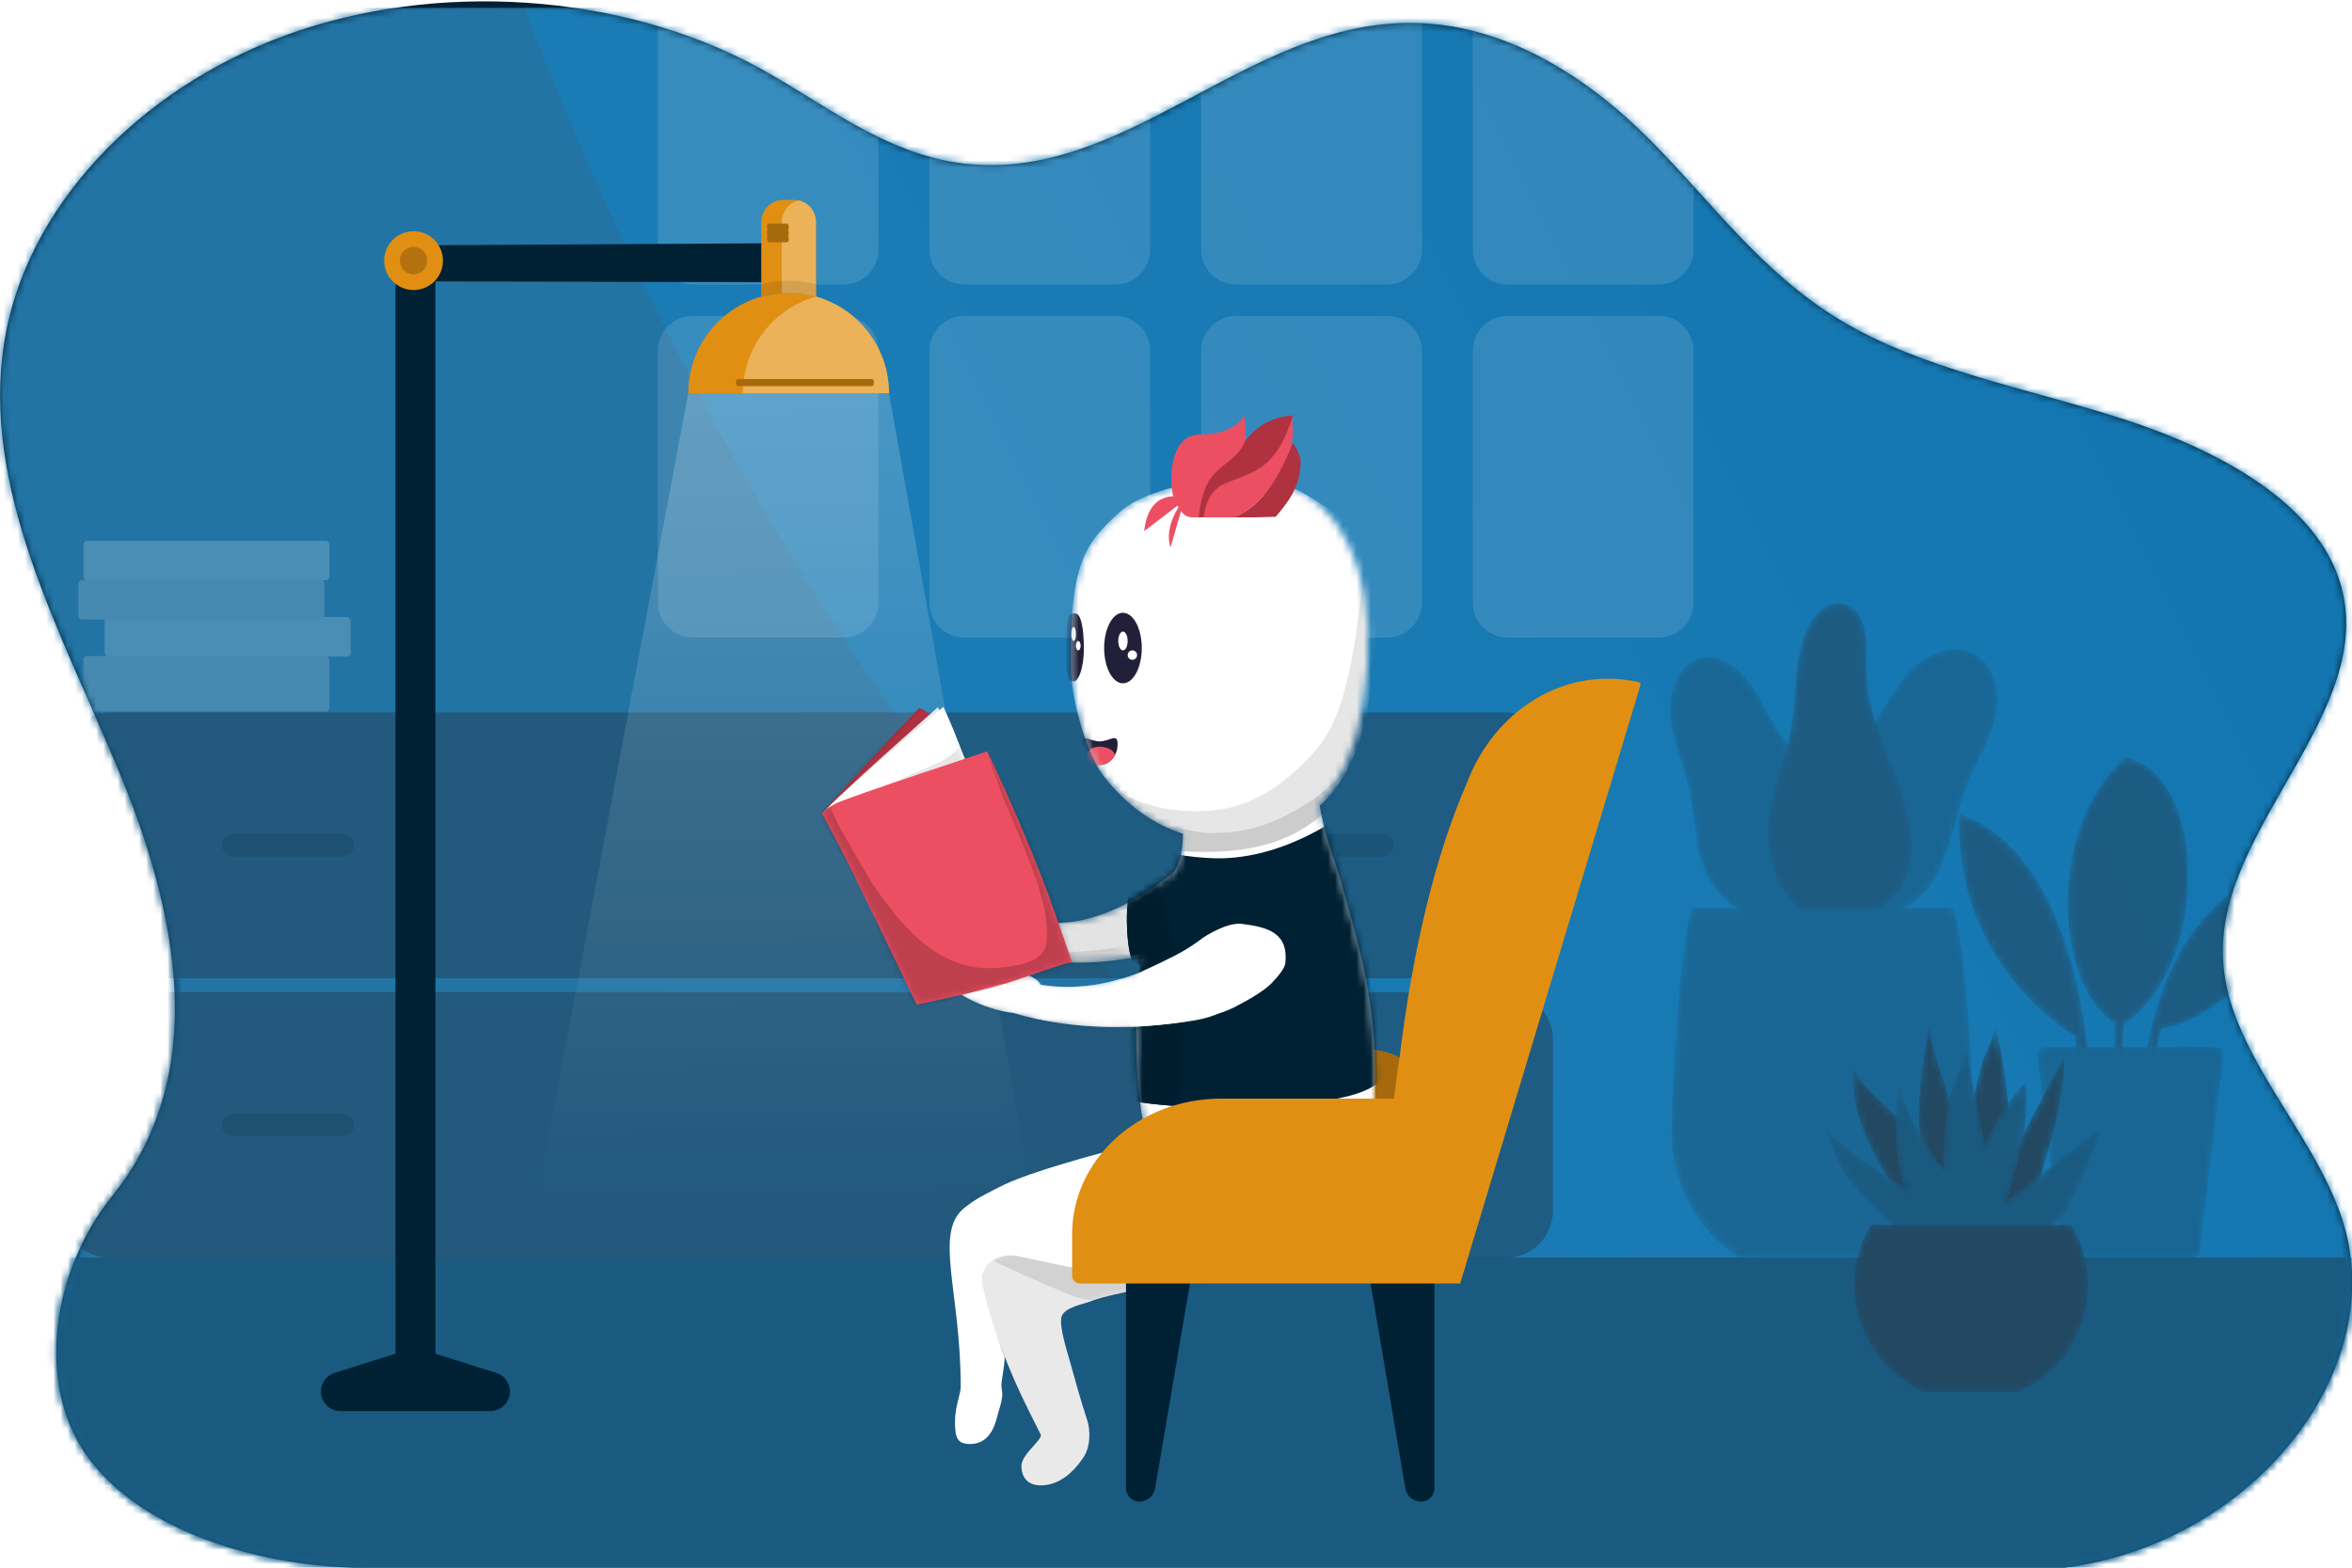 <svg height="220" viewBox="0 0 330 220" width="330" xmlns="http://www.w3.org/2000/svg" xmlns:xlink="http://www.w3.org/1999/xlink"><defs><path id="a" d="m15.71 167.897c14.015-17.35 9.064-40.304.862-59.926-8.203-19.623-19.276-39.592-15.952-60.101 2.966-18.446 18.463-35.276 39.507-42.94 21.045-7.664 46.945-5.931 66.124 4.448 9.399 5.083 17.864 12.285 29.056 13.576 22.433 2.618 39.293-19.392 61.963-19.738 13.751-.212 25.613 7.74 34.198 16.368 8.585 8.627 15.616 18.582 26.593 25.245 11.646 7.067 26.402 9.628 39.913 14 13.512 4.37 27.215 11.842 30.468 23.28 5.046 17.735-17.123 33.853-16.573 52.05.406 13.172 12.531 24.148 16.74 36.876 6.911 20.99-12.327 45.576-38.968 48.965h-235.631c-15.791.516-33.278-4.54-41.314-15.016-8.011-10.456-5.309-26.766 3.014-37.087z"/><path id="b" d="m0 0h536.25v230.45h-536.25z"/><path id="c" d="m8.624 31.901c-2.33-4.622-3.282-6.523-4.72-10.083-2.017-4.995-2.178-5.846-2.625-7.247-.217-.68-.76-2.672-.845-3.542-.268-2.757.877-3.184 3.47-4.768 3.637-2.221 14.506-5.811 15.354-5.735 1.468.13 12.29 8.588 12.092 9.555-.025.12-11.517 1.507-15.934 3.213-.897.346-3.528.798-3.871 2.116-.353 1.354.805 4.855 1.23 6.408s1.434 5.222 2.417 8.225c.313.958.591 3.454-.66 5.22-.707 1-2.711 3.79-5.908 3.787-1.787-.002-2.701-1.095-2.701-2.74 0-1.647 3.056-3.705 2.701-4.409z"/><path id="d" d="m1.786.447c.747 0 3.165 1.421 4.322 2.018 1.157.598 1.488.654 3.405 2.33 3.99 3.49 10.11 16.58 9.087 27.343.374 2.822-.94 6.863-1.959 7.669-1.459 1.153-3.265.035-3.87-.648-.605-.682 0-4.052 0-5.04 0-.651.101-2.336.628-3.433.377-10.859-12.173-19.596-12.342-19.723-.81-.614-2.072-10.516.729-10.516z"/><path id="e" d="m2.034.38c.671-.033 2.277.922 3.492 1.732 1.216.81 2.941 2.83 4.276 4.615 3.19 4.267 7.652 17.923 6.149 30.405.25 3.366-1.02 7.915-2.012 8.848-1.474 1.386-3.298.043-3.91-.778-.61-.82 0-4.87 0-6.057 0-1.054.185-4.357 1.356-5.162-.08-12.075-10.255-21.09-10.395-21.227-.706-.685-1.473-12.253 1.044-12.376z"/><path id="f" d="m19.8-9.777c.672-.049 1.877.588 3.092 1.399 1.216.81 2.941 2.829 4.276 4.614 3.19 4.267 7.652 17.922 6.15 30.404.249 3.366-1.02 7.916-2.013 8.85-1.474 1.386-3.298.042-3.91-.778-.61-.82 0-4.87 0-6.057 0-1.054.186-4.356 1.355-5.162-.078-12.075-10.252-21.09-10.394-21.227l-.033-.033c-.395-.399-2.783-2.987-2.884-5.074-.172-3.562.047-6.624 4.361-6.936z"/><path id="g" d="m6.824 0s12.97 13.668 13.488 14.766l-5.527 9.716-14.785-14.545s4.31-7.782 5.088-8.74c.779-.957 1.736-1.197 1.736-1.197"/><path id="h" d="m4.43 0s16.382 13.848 16.9 14.945l-5.527 9.717-15.803-13.828s2.535-6.396 2.993-7.542c.599-1.496 1.437-3.292 1.437-3.292"/><path id="i" d="m33.456 7.341c1.676.879 1.89 1.364 1.89 1.364s-1.6 2.976-3.394 6.505c-1.795 3.528-8.654 17.695-9.014 18.52s-.928 1.81-.928 1.81-7.39-1.541-11.14-2.58c-3.752-1.036-9.258-3.27-10.616-3.35 0 0 2.677-8.025 4.79-13.328 3.91-9.818 7.103-16.282 7.103-16.282s19.633 6.464 21.31 7.341z"/><linearGradient id="j" x1="23.751%" x2="100%" y1="54.354%" y2="29.43%"><stop offset="0" stop-color="#1b7cb5"/><stop offset="1" stop-color="#0f72ad"/></linearGradient><linearGradient id="k" x1="50%" x2="50.531%" y1="0%" y2="86.545%"><stop offset="0" stop-color="#fff" stop-opacity=".2"/><stop offset="1" stop-color="#fff" stop-opacity="0"/></linearGradient><filter id="l" height="122.4%" width="140%" x="-20%" y="-11.2%"><feOffset in="SourceAlpha" result="shadowOffsetOuter1"/><feGaussianBlur in="shadowOffsetOuter1" result="shadowBlurOuter1" stdDeviation="4"/><feColorMatrix in="shadowBlurOuter1" result="shadowMatrixOuter1" values="0 0 0 0 0.469 0 0 0 0 0.467 0 0 0 0 0.467 0 0 0 0.5 0"/><feMerge><feMergeNode in="shadowMatrixOuter1"/><feMergeNode in="SourceGraphic"/></feMerge></filter><mask id="m" fill="#fff"><use fill="#fff" fill-rule="evenodd" xlink:href="#a"/></mask><mask id="n" fill="#fff"><use fill="#fff" fill-rule="evenodd" xlink:href="#b"/></mask><mask id="o" fill="#fff"><path d="m25.045 19.154c-1.97-2.979-5.609-3.968-8.112-6.42-2.288-2.242-3.454-5.521-5.235-8.262-1.782-2.742-4.816-5.114-7.744-4.108-2.986 1.025-4.23 5.076-3.849 8.483.382 3.405 1.902 6.529 2.605 9.872 1.048 4.977.591 9.965 3.775 14.082 8.114 10.492 26.476-1.678 18.56-13.647" fill="#fff" fill-rule="evenodd"/></mask><mask id="p" fill="#fff"><path d="m22.167 31.595c-3.33 6.78-15.945 11.13-20.596 2.897-2.485-4.4-1.969-11.263 1.34-15.016 2.342-2.657 5.782-4.103 8.296-6.597 2.595-2.574 4.035-6.088 6.373-8.897 2.338-2.81 6.344-4.916 9.602-3.26 2.927 1.487 3.835 5.376 3.178 8.593-.657 3.218-2.476 6.059-3.728 9.095-1.77 4.294-2.417 9.015-4.465 13.185" fill="#fff" fill-rule="evenodd"/></mask><mask id="q" fill="#fff"><path d="m17.01 21.564c1.947 4.89 5.067 12.819 1.97 18.085-2.427 4.13-7.715 5.733-11.353 4.965-4.403-.93-7.689-6.695-7.555-12.617.114-5.011 2.42-9.424 3.28-14.301.496-2.81.505-5.733.858-8.582s1.13-5.77 2.788-7.59c1.659-1.82 4.372-2.086 5.812.049 1.502 2.226 1.03 5.677 1.167 8.685.184 4.035 1.617 7.746 3.033 11.306" fill="#fff" fill-rule="evenodd"/></mask><mask id="r" fill="#fff"><path d="m42.448 31.594c0 7.438-3.825 13.983-9.617 17.772h-23.211c-5.792-3.789-9.62-10.334-9.62-17.772 0-4.008 1.111-28.276 3.045-31.476h36.36c1.931 3.2 3.043 27.468 3.043 31.476" fill="#fff" fill-rule="evenodd"/></mask><mask id="s" fill="#fff"><path d="m.13 35.913c2.42-20.407 8.8-31.079 26.4-35.753-10.34 24.586-23.1 25.246-23.1 25.246s-1.98 6.492-1.54 10.507c-1.54.933-1.76 0-1.76 0" fill="#fff" fill-rule="evenodd"/></mask><mask id="t" fill="#fff"><path d="m18.61 39.706c-.44-12.1-3.963-34.474-18.482-39.566-.88 21.526 16.28 31.206 16.28 31.206l.22 8.36h1.98" fill="#fff" fill-rule="evenodd"/></mask><mask id="u" fill="#fff"><path d="m8.283.156c-11.233 9.721-9.913 32.162-1.553 37.222l-.22 11 1.774.88s-.897-11.986 0-11.88c11.646-7.904 11.704-34.82 0-37.222" fill="#fff" fill-rule="evenodd"/></mask><mask id="v" fill="#fff"><path d="m21.674 29.786h-17.134c-.628 0-1.156-.469-1.23-1.094l-3.24-27.258c-.087-.737.49-1.383 1.231-1.383h23.611c.742 0 1.318.646 1.23 1.383l-3.238 27.258c-.074.625-.602 1.094-1.23 1.094" fill="#fff" fill-rule="evenodd"/></mask><mask id="w" fill="#fff"><path d="m10.676 12.203c1.334 2.194 3.331 9.768-1.912 7.617-2.314-.95-4.935-6.453-5.99-8.648-.862-1.8-1.527-3.696-1.974-5.642-.34-1.486-.017-4.21-.663-5.477 1.224 2.399 3.189 4.325 5.153 6.167 1.964 1.843 3.99 3.682 5.387 5.983" fill="#fff" fill-rule="evenodd"/></mask><mask id="x" fill="#fff"><path d="m9.981.149c-.146 4.084-.818 8.15-1.984 12.065-.76 2.548-1.617 6.805-3.193 8.979-1.529 2.107-4.512 1.625-4.67-1.153-.114-2.035 1.602-4.286 2.507-5.997l7.339-13.894" fill="#fff" fill-rule="evenodd"/></mask><mask id="y" fill="#fff"><path d="m13.068 9.24c-1.793 3.82-4.033 7.729-8.463 8.747-1.113.258-2.355.174-3.292-.48-2.852-1.99.276-5.48 2.063-6.857 4.534-3.489 9.07-6.98 13.604-10.472-1.21 3.06-2.514 6.083-3.913 9.062" fill="#fff" fill-rule="evenodd"/></mask><mask id="z" fill="#fff"><path d="m1.844.165c-1.029 4.178-1.626 8.462-1.78 12.762-.104 2.928.147 6.213 2.315 8.186.802.729 2.063 1.2 2.948.575 1.667-1.177-.36-7.496-.791-9.357-.757-3.263-3.484-8.95-2.692-12.166" fill="#fff" fill-rule="evenodd"/></mask><mask id="A" fill="#fff"><path d="m3.932.05c.741 2.78 4.97 22.656-1.945 19.836-3.007-1.226-1.56-6.536-1.167-8.87.345-2.045.849-4.061 1.441-6.049.305-1.022 1.924-3.966 1.67-4.917" fill="#fff" fill-rule="evenodd"/></mask><mask id="B" fill="#fff"><path d="m10.272 17.153c1.178 2.867-.52 6.572-4.06 5.309-1.998-.713-2.856-3.485-3.807-5.207-1.185-2.145-1.846-4.537-2.126-6.963-.389-3.382-.088-6.802.214-10.192 1.275 4.663 3.573 9.043 6.685 12.744 1.143 1.36 2.419 2.666 3.094 4.31" fill="#fff" fill-rule="evenodd"/></mask><mask id="C" fill="#fff"><path d="m8.928.05c.59 7.62-1.834 13.491-3.761 20.606-.5 1.843-1.588 5.544-4.3 2.787-1.267-1.285-.765-3.911-.527-5.416 1.05-6.655 4.034-13.013 8.588-17.977" fill="#fff" fill-rule="evenodd"/></mask><mask id="D" fill="#fff"><path d="m6.141 14.832c.299 1.525 1.161 15.011-3.265 13.134-2.596-1.1-2.68-10.025-2.673-12.188.01-2.846.346-5.689.93-8.473.367-1.744 2.429-5.639 2.114-7.245z" fill="#fff" fill-rule="evenodd"/></mask><mask id="E" fill="#fff"><path d="m17.397 11.928c3.324 2.816 1.79 6.693-2.514 5.558-2.721-.718-4.869-3.439-6.85-5.272-1.908-1.766-3.591-3.777-4.993-5.966-1.075-1.679-1.74-4.882-3.038-6.215 3.763 3.863 8.203 7.069 13.056 9.425 1.502.728 3.066 1.39 4.34 2.47" fill="#fff" fill-rule="evenodd"/></mask><mask id="F" fill="#fff"><path d="m32.81 8.626c0 6.695-4.007 12.45-9.753 15h-13.301c-5.747-2.55-9.756-8.306-9.756-15 0-3.096.86-5.996 2.357-8.468h28.098c1.494 2.471 2.354 5.37 2.354 8.468" fill="#fff" fill-rule="evenodd"/></mask><mask id="G" fill="#fff"><use fill="#fff" fill-rule="evenodd" xlink:href="#c"/></mask><mask id="H" fill="#fff"><path d="m69.2 2.023c6.403 3.85 10.722 14.054 8.22 29.342-1.096 6.701-3.234 11.179-6.136 14.133.31 2.054.978 4.68 1.801 7.125 1.013 3.008 1.078 3.217 2.894 9.76 1.817 6.543 3.121 13.141 3.121 20.997v1.359c-.001 6.53-.024 6.94-.386 12.091-.386 5.487-4.705 11.107-10.064 12.443-5.611 1.4-17.416 4.74-23.65 1.681-.256-.126-3.812-1.546-4.024-1.68-5.196-3.308-8.01-7.002-4.554-12.064 2.155-3.156 9.156-3.463 10.878-4.244-.59-1.622-.907-3.333-1.24-5.978-.396-3.128-.486-6.401-.493-10.193-5.428.247-11.593-.212-17.27-1.933-3.358-.339-7.618-2.378-8.365-3.518-1.109-1.692.531-3.255 1.445-3.715s4.796.846 5.965 1.052c1.038.183 4.26.939 4.85 2.231 5.026.852 9.828-.162 13.71-1.628l.072-.027c.146-.791.327-1.595.533-2.398-5.495 1.132-11.965 1.456-17.454-.06-2.844-.121-6.596-2.116-7.212-3.26-.882-1.637.532-3.221 1.31-3.699.777-.477 3.99.704 4.963.876.642.113 2.283.505 3.272 1.214 7.931 1.684 15.949-3.926 19.572-6.942.15-.319.28-.586.383-.796.538-1.1.735-2.7.805-4.458-4.001-1.238-8-4.003-11.17-8.146-2.205-2.883-4.476-10.209-4.554-15-.245-15.03 2.052-17.638 6.812-21.985 4.76-4.348 19.563-6.43 25.966-2.58z" fill="#fff" fill-rule="evenodd"/></mask><mask id="I" fill="#fff"><use fill="#fff" fill-rule="evenodd" xlink:href="#d"/></mask><mask id="J" fill="#fff"><use fill="#fff" fill-rule="evenodd" xlink:href="#e"/></mask><mask id="K" fill="#fff"><use fill="#fff" fill-rule="evenodd" xlink:href="#f"/></mask><mask id="L" fill="#fff"><use fill="#fff" fill-rule="evenodd" xlink:href="#g"/></mask><mask id="M" fill="#fff"><use fill="#fff" fill-rule="evenodd" xlink:href="#h"/></mask><mask id="N" fill="#fff"><use fill="#fff" fill-rule="evenodd" xlink:href="#i"/></mask></defs><g fill="none" fill-rule="evenodd"><use fill="#002134" xlink:href="#a"/><g mask="url(#m)"><g transform="translate(-103.4 1.1)"><use fill="#2274a5" xlink:href="#b"/><path d="m176.963 0h359.287v230.401c-94.285 1.107-169.824-16.548-226.615-52.966-56.79-36.419-101.015-95.565-132.672-177.435z" fill="url(#j)" mask="url(#n)"/></g></g><path d="m0 252.385h356.4v-75.9h-356.4z" fill="#1a5a80" mask="url(#m)"/><g mask="url(#m)"><g opacity=".6"><path d="m28.827 49.544c2.692 0 4.89 2.198 4.89 4.89v35.363c0 2.693-2.198 4.891-4.89 4.891h-21.187c-2.693 0-4.891-2.198-4.891-4.89v-35.364c0-2.693 2.198-4.891 4.89-4.891zm38.117 0c2.712 0 4.91 2.198 4.89 4.89v35.363c0 2.693-2.197 4.891-4.89 4.891h-21.186c-2.693 0-4.89-2.198-4.89-4.89v-35.364c0-2.693 2.197-4.891 4.89-4.891zm38.117 0c2.693 0 4.89 2.198 4.89 4.89v35.363c0 2.693-2.197 4.891-4.89 4.891h-21.186c-2.693 0-4.89-2.198-4.89-4.89v-35.364c0-2.693 2.197-4.891 4.89-4.891zm38.117 0c2.693 0 4.89 2.198 4.89 4.89v35.363c0 2.693-2.197 4.891-4.89 4.891h-21.186c-2.692 0-4.89-2.198-4.89-4.89v-35.364c0-2.693 2.198-4.891 4.89-4.891zm-114.351-49.544c2.692 0 4.89 2.178 4.89 4.89v35.363c0 2.693-2.198 4.891-4.89 4.891h-21.187c-2.693 0-4.891-2.198-4.891-4.89v-35.364c.001-2.692 2.199-4.89 4.891-4.89zm38.117 0c2.712 0 4.91 2.178 4.89 4.89v35.363c0 2.693-2.197 4.891-4.89 4.891h-21.186c-2.693 0-4.89-2.198-4.89-4.89v-35.364c0-2.693 2.197-4.891 4.89-4.891zm38.117 0c2.693 0 4.89 2.178 4.89 4.89v35.363c0 2.693-2.197 4.891-4.89 4.891h-21.186c-2.693 0-4.89-2.198-4.89-4.89v-35.364c0-2.693 2.197-4.891 4.89-4.891zm38.117 0c2.693 0 4.89 2.178 4.89 4.89v35.363c0 2.693-2.197 4.891-4.89 4.891h-21.186c-2.692 0-4.89-2.198-4.89-4.89v-35.364c0-2.693 2.198-4.891 4.89-4.891z" fill="#fff" fill-opacity=".2" transform="translate(89.54 -5.214)"/><path d="m202.613 39.62c3.683 0 6.673 2.99 6.673 6.672v23.958c.02 3.703-2.97 6.673-6.653 6.673h-195.782c-3.683 0-6.673-2.99-6.673-6.673v-23.958c0-3.682 2.99-6.672 6.673-6.672zm0-39.264c3.683 0 6.673 2.99 6.673 6.673v23.958c.02 3.683-2.97 6.673-6.653 6.673h-195.782c-3.683 0-6.673-2.99-6.673-6.673v-23.958c0-3.683 2.99-6.673 6.673-6.673h195.762z" fill="#224862" transform="translate(8.602 99.616)"/><path d="m39.461 56.668c.891 0 1.604.712 1.604 1.603l-.006.147c-.074.821-.756 1.457-1.598 1.457h-15.305c-.891 0-1.604-.713-1.604-1.604l.007-.146c.073-.822.755-1.457 1.597-1.457zm145.887 0c.871 0 1.604.712 1.604 1.603l-.007.147c-.073.821-.756 1.457-1.597 1.457h-15.306c-.89 0-1.603-.713-1.603-1.604l.006-.146c.073-.822.756-1.457 1.597-1.457zm-145.888-39.284c.891 0 1.604.733 1.604 1.604l-.006.147c-.074.821-.756 1.457-1.598 1.457h-15.304c-.891 0-1.604-.713-1.604-1.604l.007-.147c.073-.82.755-1.457 1.597-1.457zm145.887 0c.871 0 1.604.733 1.604 1.604l-.007.147c-.073.821-.756 1.457-1.597 1.457h-15.306c-.89 0-1.603-.713-1.603-1.604l.006-.147c.073-.82.756-1.457 1.597-1.457z" fill="#000" fill-opacity=".2" transform="translate(8.602 99.616)"/><g opacity=".304" transform="translate(11 75.9)"><rect fill="#e9e9e9" height="7.803" rx=".55" width="34.511" x=".71" y="16.164"/><rect fill="#fff" height="5.544" rx=".55" width="34.511" x="3.69" y="10.68"/><rect fill="#e9e9e9" height="5.544" rx=".55" width="34.511" y="5.5"/><rect fill="#fff" height="5.544" rx=".55" width="34.511" x=".71"/></g><path d="m25.045 19.154c-1.97-2.979-5.609-3.968-8.112-6.42-2.288-2.242-3.454-5.521-5.235-8.262-1.782-2.742-4.816-5.114-7.744-4.108-2.986 1.025-4.23 5.076-3.849 8.483.382 3.405 1.902 6.529 2.605 9.872 1.048 4.977.591 9.965 3.775 14.082 8.114 10.492 26.476-1.678 18.56-13.647" fill="#1a5a80" mask="url(#o)" transform="translate(234.3 92.07)"/><path d="m22.167 31.595c-3.33 6.78-15.945 11.13-20.596 2.897-2.485-4.4-1.969-11.263 1.34-15.016 2.342-2.657 5.782-4.103 8.296-6.597 2.595-2.574 4.035-6.088 6.373-8.897 2.338-2.81 6.344-4.916 9.602-3.26 2.927 1.487 3.835 5.376 3.178 8.593-.657 3.218-2.476 6.059-3.728 9.095-1.77 4.294-2.417 9.015-4.465 13.185" fill="#1a5a80" mask="url(#p)" transform="translate(249.7 90.97)"/><path d="m17.01 21.564c1.947 4.89 5.067 12.819 1.97 18.085-2.427 4.13-7.715 5.733-11.353 4.965-4.403-.93-7.689-6.695-7.555-12.617.114-5.011 2.42-9.424 3.28-14.301.496-2.81.505-5.733.858-8.582s1.13-5.77 2.788-7.59c1.659-1.82 4.372-2.086 5.812.049 1.502 2.226 1.03 5.677 1.167 8.685.184 4.035 1.617 7.746 3.033 11.306" fill="#224862" mask="url(#q)" transform="translate(247.94 84.59)"/><path d="m42.448 31.594c0 7.438-3.825 13.983-9.617 17.772h-23.211c-5.792-3.789-9.62-10.334-9.62-17.772 0-4.008 1.111-28.276 3.045-31.476h36.36c1.931 3.2 3.043 27.468 3.043 31.476" fill="#1a5a80" mask="url(#r)" transform="translate(234.52 127.27)"/><g fill="#224862"><path d="m.13 35.913c2.42-20.407 8.8-31.079 26.4-35.753-10.34 24.586-23.1 25.246-23.1 25.246s-1.98 6.492-1.54 10.507c-1.54.933-1.76 0-1.76 0" mask="url(#s)" transform="translate(299.86 118.91)"/><path d="m18.61 39.706c-.44-12.1-3.963-34.474-18.482-39.566-.88 21.526 16.28 31.206 16.28 31.206l.22 8.36h1.98" mask="url(#t)" transform="translate(274.78 114.07)"/><path d="m8.283.156c-11.233 9.721-9.913 32.162-1.553 37.222l-.22 11 1.774.88s-.897-11.986 0-11.88c11.646-7.904 11.704-34.82 0-37.222" mask="url(#u)" transform="translate(289.96 106.15)"/></g><path d="m21.674 29.786h-17.134c-.628 0-1.156-.469-1.23-1.094l-3.24-27.258c-.087-.737.49-1.383 1.231-1.383h23.611c.742 0 1.318.646 1.23 1.383l-3.238 27.258c-.074.625-.602 1.094-1.23 1.094" fill="#1a5a80" mask="url(#v)" transform="translate(285.78 146.85)"/></g><path d="m10.676 12.203c1.334 2.194 3.331 9.768-1.912 7.617-2.314-.95-4.935-6.453-5.99-8.648-.862-1.8-1.527-3.696-1.974-5.642-.34-1.486-.017-4.21-.663-5.477 1.224 2.399 3.189 4.325 5.153 6.167 1.964 1.843 3.99 3.682 5.387 5.983" fill="#224862" mask="url(#w)" transform="translate(259.49 149.27)"/><path d="m9.981.149c-.146 4.084-.818 8.15-1.984 12.065-.76 2.548-1.617 6.805-3.193 8.979-1.529 2.107-4.512 1.625-4.67-1.153-.114-2.035 1.602-4.286 2.507-5.997l7.339-13.894" fill="#224862" mask="url(#x)" transform="translate(279.73 147.95)"/><path d="m13.068 9.24c-1.793 3.82-4.033 7.729-8.463 8.747-1.113.258-2.355.174-3.292-.48-2.852-1.99.276-5.48 2.063-6.857 4.534-3.489 9.07-6.98 13.604-10.472-1.21 3.06-2.514 6.083-3.913 9.062" fill="#1a5a80" mask="url(#y)" transform="translate(278.19 157.85)"/><path d="m1.844.165c-1.029 4.178-1.626 8.462-1.78 12.762-.104 2.928.147 6.213 2.315 8.186.802.729 2.063 1.2 2.948.575 1.667-1.177-.36-7.496-.791-9.357-.757-3.263-3.484-8.95-2.692-12.166" fill="#224862" mask="url(#z)" transform="translate(269.17 142.67)"/><path d="m3.932.05c.741 2.78 4.97 22.656-1.945 19.836-3.007-1.226-1.56-6.536-1.167-8.87.345-2.045.849-4.061 1.441-6.049.305-1.022 1.924-3.966 1.67-4.917" fill="#224862" mask="url(#A)" transform="translate(275.99 143.77)"/><g fill="#1a5a80"><path d="m10.272 17.153c1.178 2.867-.52 6.572-4.06 5.309-1.998-.713-2.856-3.485-3.807-5.207-1.185-2.145-1.846-4.537-2.126-6.963-.389-3.382-.088-6.802.214-10.192 1.275 4.663 3.573 9.043 6.685 12.744 1.143 1.36 2.419 2.666 3.094 4.31" mask="url(#B)" transform="translate(265.87 151.69)"/><path d="m8.928.05c.59 7.62-1.834 13.491-3.761 20.606-.5 1.843-1.588 5.544-4.3 2.787-1.267-1.285-.765-3.911-.527-5.416 1.05-6.655 4.034-13.013 8.588-17.977" mask="url(#C)" transform="translate(275.33 151.69)"/><path d="m6.141 14.832c.299 1.525 1.161 15.011-3.265 13.134-2.596-1.1-2.68-10.025-2.673-12.188.01-2.846.346-5.689.93-8.473.367-1.744 2.429-5.639 2.114-7.245z" mask="url(#D)" transform="translate(272.47 146.41)"/><path d="m17.397 11.928c3.324 2.816 1.79 6.693-2.514 5.558-2.721-.718-4.869-3.439-6.85-5.272-1.908-1.766-3.591-3.777-4.993-5.966-1.075-1.679-1.74-4.882-3.038-6.215 3.763 3.863 8.203 7.069 13.056 9.425 1.502.728 3.066 1.39 4.34 2.47" mask="url(#E)" transform="translate(255.31 157.63)"/></g><path d="m32.81 8.626c0 6.695-4.007 12.45-9.753 15h-13.301c-5.747-2.55-9.756-8.306-9.756-15 0-3.096.86-5.996 2.357-8.468h28.098c1.494 2.471 2.354 5.37 2.354 8.468" fill="#224862" mask="url(#F)" transform="translate(260.15 171.71)"/><path d="m29.392 13.248v155.282l8.522 2.675c1.449.454 2.255 1.998 1.8 3.447-.36 1.146-1.422 1.927-2.624 1.927h-21.012c-1.519 0-2.75-1.232-2.75-2.75 0-1.202.78-2.264 1.926-2.624l8.534-2.68v-155.277z" fill="#002134" transform="translate(31.7 21.45)"/><path d="m93.026 33.728 23.224 130.337h-75.883l24.502-130.337z" fill="url(#k)" transform="translate(31.7 21.45)"/><g transform="translate(53.669 28.05)"><path d="m6.012 6.374c.288 1.523.457 3.264.49 5.063l51.76.126v-5.5l-52.25.31z" fill="#002134"/><circle cx="4.356" cy="8.525" fill="#e08f13" r="4.125"/><circle cx="4.356" cy="8.525" fill="#000" fill-opacity=".2" r="1.925"/><g transform="translate(42.9)"><path d="m14.08 13.048c-7.776 0-14.08 6.304-14.08 14.08h28.16c0-7.776-6.304-14.08-14.08-14.08z" fill="#e08f13"/><path d="m17.913 13.576c-6.061 1.716-10.246 7.247-10.247 13.546h20.491c-.001-6.298-4.185-11.83-10.244-13.546z" fill="#ebb25a"/><path d="m14.08 13.048c1.296 0 2.586.178 3.833.53v-10.483c0-1.71-1.385-3.095-3.094-3.095h-1.481c-1.709 0-3.094 1.385-3.094 3.094v10.485c1.248-.353 2.539-.532 3.836-.531z" fill="#e08f13"/><path d="m15.517.08c-1.402.323-2.395 1.572-2.395 3.01v9.988c.315-.022.635-.033.958-.033 1.296 0 2.586.179 3.833.531v-10.485c0-1.44-.994-2.688-2.396-3.012z" fill="#ebb25a"/><path d="m17.913 13.576v-1.71c-2.506-.71-5.16-.71-7.666 0v1.71c2.506-.71 5.16-.71 7.666 0z" fill="#000" fill-opacity=".1"/><g fill="#a6690c"><rect height="1" rx=".315" width="3.039" x="11.055" y="4.944"/><rect height="1" rx=".315" width="19.347" x="6.691" y="25.135"/><rect height="1" rx=".315" width="3.039" x="11.055" y="4.131"/><rect height="1" rx=".315" width="3.039" x="11.055" y="3.318"/></g></g></g><path d="m45.146.418c0-.022 0-.022 0 0z" fill="#ffbe94" fill-rule="nonzero" transform="translate(112.55 39.05)"/><path d="m92.323 126.022-11.64-22.055c-17.363-2.724-25.715-5.347-25.057-7.867.649-2.487 23.416-4.893 28.187-1.748 1.893-15.528 5.039-28.377 9.437-38.546 3.812-10.144 13.636-16.51 24.106-14.183.185.04.301.224.26.408l-.006.025-25.286 83.967z" fill="#e08f13" transform="translate(112.55 54.1)"/><path d="m82.47 104.57c-18.555-3.126-27.503-5.95-26.845-8.471.649-2.487 23.416-4.893 28.187-1.748-.272 1.618-.719 5.025-1.341 10.22z" fill="#a6690c" transform="translate(112.55 54.1)"/><g filter="url(#l)" transform="translate(113.84 67.1)"><g transform="translate(23.55 102.3)"><use fill="#e9e9e9" xlink:href="#c"/><path d="m2.844 6.765c-.006-.042 6.128-10.379 12.655-9.63 6.625.76 11.428.806 11.223 1.137-6.098 9.866-1.135 1.672 10.184 14.192-8.568.057-19.216 1.838-23.78 0-5.92-2.383-8.833-3.897-11.1-4.868-.58-.248.875-.43.818-.831z" fill="#000" fill-opacity=".1" mask="url(#G)"/></g><path d="m1.806 34.568c0-13.543-3.896-21.83.648-25.218 1.03-.768 1.43-1.184 5.505-3.172 4.077-1.988 17.763-5.753 19.172-5.628 1.468.13 8.819 17.914 8.622 18.881-.021.1-12.863-.578-19.235-1.787-1.828-.346-3.774-.813-6.747-1.435-1.088-.228-2.252.015-2.683.21-.51.23-1.42.93-1.66 1.267s-.545.855-.615 1.745c-.071.89.84 4.275 1.74 6.98.404 1.213.656 1.844.967 2.787.044.113.136.328.191.486.079.198.178.426.248.638.049 1.262-.44 3.067-.44 4.077 0 1.113.473.825-.431 3.754-.302.979-.79 4.446-3.986 4.443-1.788-.002-2.103-.916-2.103-3.099s.807-3.92.807-4.929z" fill="#fff" transform="translate(19.15 92.95)"/><g transform="translate(0 .177)"><g fill="#000" fill-opacity=".1" mask="url(#H)"><path d="m23.67 58.83c.004-.021 2.625 2.702 7.821 3.618 5.197.917 11.764.004 17.578-2.939 2.556-1.292 3.103-1.725.833-1.226-1.684.37-2.437.44-5.209.976-2.87.554-3.69.75-7.996 1.036-2.18.144-10.53-3.385-10.828-2.7-.084.192-2.24 1.465-2.199 1.234z"/></g><g fill="#000" fill-opacity=".1" mask="url(#H)"><path d="m18.534 70.951c.006-.037 6.058 5.1 17.72 7.157 11.662 2.056 26.239.898 38.984-3.996 5.603-2.15 3.19-10.637-1.834-9.906-3.728.543-4.66-1.184-8.245 1.896-3.586 3.08-8.516 7.646-17.458 8.495-2.203.21-9.231.447-15.75-.949-2.917-.624-5.95-2.53-8.17-3.292-2.778-.951-4.793-1.039-4.964-.699-.172.343-.357 1.71-.283 1.294z"/></g><g mask="url(#H)"><g transform="matrix(-.174 .985 -.985 -.174 63.934 54.063)"><use fill="#e3e3e3" xlink:href="#d"/><path d="m14.332 37.775c.02 0-2.206-3.054-2.206-8.331s2.04-11.585 5.946-16.8c1.717-2.293 2.238-2.757 1.353-.608-.656 1.594-.857 2.324-1.866 4.96-1.044 2.731-1.38 3.505-2.408 7.695-.521 2.122 1.505 10.958.779 11.132-.205.05-1.833 1.952-1.598 1.952z" fill="#000" fill-opacity=".1" mask="url(#I)" transform="matrix(-1 0 0 1 31.975 0)"/></g></g><path d="m43.234 4.603c4.76-4.348 19.563-6.43 25.966-2.58 2.515 1.512 6.635 3.755 8.22 7.15 2.45 5.25 2.24 13.077.72 22.36-1.125 6.883-3.584 11.366-6.808 14.269.327 2.005.97 4.495 1.753 6.821 1.013 3.008 1.078 3.217 2.894 9.76 1.817 6.543 3.121 13.141 3.121 20.997s0 7.964-.386 13.45c-.386 5.487-4.705 11.107-10.064 12.443-5.611 1.4-17.416 4.74-23.65 1.681-.256-.126-3.812-1.546-4.024-1.68-5.196-3.308-8.01-7.002-4.554-12.064 2.155-3.156 9.156-3.463 10.878-4.244-.59-1.622-.907-3.333-1.24-5.978-.52-4.111-.512-8.474-.482-13.935.039-6.81 4.614-16.513 5.763-18.86.538-1.1.735-2.702.805-4.459-4.001-1.238-8-4.003-11.17-8.146-2.205-2.883-4.476-10.209-4.554-15-.245-15.03 2.052-17.638 6.812-21.985z" fill="#fff" mask="url(#H)"/><g mask="url(#H)"><path d="m5.28 4.95c0 2.734-1.182 4.95-2.64 4.95s-2.64-2.216-2.64-4.95 1.182-4.95 2.64-4.95 2.64 2.216 2.64 4.95" fill="#222039" transform="translate(41.078 18.715)"/><path d="m3.3 3.96c0 .73-.295 1.32-.66 1.32-.364 0-.66-.59-.66-1.32s.296-1.32.66-1.32c.365 0 .66.59.66 1.32m1.32 1.98c0 .364-.295.66-.66.66s-.66-.296-.66-.66.295-.66.66-.66.66.296.66.66" fill="#fff" transform="translate(41.078 18.715)"/><path d="m2.553 4.95c0 2.734-.724 4.686-1.453 4.686-.272 0-.535-.11-.745-.638-.353-.888-.245-2.332-.245-4.048 0-2.103-.113-2.89.245-4.295.167-.655 1.006-.629 1.229-.482.603.397.926 1.99.97 4.777z" fill="#222039" transform="translate(35.688 18.715)"/><path d="m.66.99c0 .547-.148.99-.33.99s-.33-.443-.33-.99.148-.99.33-.99.33.443.33.99m.66 1.65c0 .364-.148.66-.33.66s-.33-.296-.33-.66.148-.66.33-.66.33.296.33.66" fill="#fff" transform="translate(36.458 20.695)"/><path d="m0 0h11v11h-11z" transform="translate(35.1 32.273)"/><path d="m7.87 4.867c0 1.624-1.129 2.94-2.52 2.94-1.393 0-2.521-1.316-2.521-2.94s1.128-.374 2.52-.374 2.52-1.25 2.52.374" fill="#222039" transform="translate(35.1 32.273)"/><path d="m7.402 6.573c-.457.747-1.206 1.234-2.053 1.234-.696 0-1.326-.329-1.782-.861s.39-1.72 1.782-1.72 2.348.865 2.053 1.347" fill="#ed4f62" transform="translate(35.1 32.273)"/></g><path d="m44.007 50.333c-2.738-.657-1.274-1.607-5.914-5.245-3.636-2.852-4.611-4.06-5.662-10.439-.292-1.775-.931-5.368-1.03-8.062-.037-1.03.358-1.949.36-2.555.785 4.769 2.167 9.412 4.36 13.634 3.443 6.627 8.977 10.328 15.857 11.41 1.163.183 2.94.56 4.095.56 6.854 0 13.037-2.85 18.028-8.04 2.252-2.345 3.833-5.186 4.937-8.31-.193.82.803.836.579 1.617-.85 2.953-3.14 6.363-4.538 8.326-4.4 6.179-10.377 8.736-18.314 9.021-7.938.286-11.03-1.47-12.758-1.917z" fill="#000" fill-opacity=".2" mask="url(#H)"/><path d="m44.692 46.65c-1.06-.554-2.587-1.563-4.253-3.136-1.74-1.643-3.484-3.992-4.623-6.47-.359-.78-1.056-2.23-1.347-3.026-.311-.852-.816-2.17-1.257-3.621-.377-1.241-.693-2.586-.957-3.765-.331-1.487-.402-1.93-.493-2.77.233 1.293.72 2.533.996 3.75.488 2.15 1.344 3.896 2.19 5.928.292.7.706 1.708 1.102 2.404 3.454 6.057 7.615 9.402 14.518 10.39 1.167.168 2.333.249 3.493.249 6.877 0 11.953-3.132 16.9-8.81 4.948-5.678 5.635-18.683 6.593-24.344-.044.171 1.763 3.278 2.096 7.266.458 5.484-.514 12.317-.612 12.59-.3.84-.692 1.696-.972 2.35-.095.223-.424.826-.512 1.03-.8 1.86-1.546 2.862-2.802 4.224-1.532 1.662-3.522 3.294-5.075 4.477-3.358 2.557-8.983 4.27-13.604 4.27-1.053 0-2.1-.24-3.116-.395-2.139-.328-4.14-.793-5.762-1.434-.988-.39-1.863-.824-2.503-1.158z" fill="#000" fill-opacity=".1" mask="url(#H)"/><g mask="url(#H)"><g transform="matrix(-.174 .985 -.985 -.174 67.635 65.6)"><use fill="#fff" xlink:href="#e"/><path d="m1.388 47.426c.038 0-3.971-6.852-3.971-18.694s3.671-25.996 10.705-37.698c3.09-5.145 11.029-1.295 9.436 3.526-1.182 3.578.357 4.795-3.299 7.791-3.655 2.996-9.008 7.059-11.397 15.717-.589 2.134-2.043 9.014-1.8 15.676.108 2.981 1.459 6.298 1.823 8.618.454 2.9.19 4.9-.174 5.01-.367.11-1.745.054-1.323.054z" fill="#000" fill-opacity=".1" mask="url(#J)" transform="matrix(-1 0 0 1 15.184 0)"/></g></g><path d="m45.231 67.743c-.629-.099-1.374-5.394-.687-9.933.649-4.285 1.585-6.673 2.258-6.37 2.836 1.275 8.451 1.8 10.848 1.733 4.877-.136 9.88-1.751 15.011-4.846 2.069 2.45 3.752 4.358 5.05 5.725 1.297 1.367 3.746 4.225 7.346 8.575l-6.507 2.89c1.371 1.517 1.787 2.375 1.248 2.573.383.935-.769 2.428 0 6.284.06.304.359 1.924.485 3.683.154 2.157.132 4.52.121 4.868-.121 3.815-10.298 5.186-23.579 5.186-8.854 0-15.857-1.174-21.01-3.52 4.656-4.142 7.905-6.738 9.746-7.787 10.688-.785 10.331-1.5 12.424-2.183.887-.29.158-2.18-.099-3.152-.47-1.787-1.64-3.897-2.98-4.958-.757-.6-1.83-.796-2.217-.577-2.126 1.201-5.7 2.85-6.725 3.31.146-.987.324-1.334-.733-1.5z" fill="#002134" mask="url(#H)"/><g mask="url(#H)"><g transform="translate(18.6 55.375)"><use fill="#fff" transform="matrix(-.174 .985 -.985 -.174 41.72 -8.697)" xlink:href="#f"/><path d="m26.631 12.369c-.629-.1-1.374-5.395-.687-9.934.649-4.285 1.585-6.672 2.258-6.37 2.836 1.275 8.451 1.8 10.848 1.733 4.877-.136 9.88-1.751 15.011-4.846 2.069 2.45 3.752 4.358 5.05 5.725 1.297 1.367 3.746 4.226 7.346 8.575l-6.507 2.89c1.371 1.517 1.787 2.375 1.248 2.573.383.935-.769 2.428 0 6.284.06.304.359 1.924.485 3.683.154 2.158.132 4.52.121 4.868-.121 3.815-10.298 5.186-23.579 5.186-8.854 0-15.857-1.174-21.01-3.52 4.701-4.055 7.973-6.607 9.814-7.657 10.644-.781 15.52.403 14.04-2.56-.005-.012-1.31-1.004-1.316-1.017-1.982-1.791-4.041-4.454-5.451-7.645-2.577.248-5.914 3.073-6.938 3.531.146-.986.324-1.332-.733-1.5z" fill="#001d2e" mask="url(#K)"/></g></g><g transform="matrix(-1 0 0 1 21.934 32.095)"><use fill="#b03241" xlink:href="#g"/><path d="m6.665.449c-.228-.05-.28.013-.573 0-.27-.012-.243-.065-.15-.136.246-.192.626-.227.882-.313 2.777 2.927 7.394 7.072 10.858 10.871 1.163 1.275 1.862 2.891 2.765 3.9-2.68-2.53-7.775-8.039-11.17-11.648-1.076-1.143-1.977-2.112-2.612-2.673z" fill="#000" fill-opacity=".1" mask="url(#L)"/></g><path d="m19.557.253s15.603 13.787 16.12 14.885l-5.526 9.716-14.785-14.544s2.176-5.858 2.634-7.005c.6-1.495 1.557-3.052 1.557-3.052" fill="#e9e9e9" transform="matrix(-1 0 0 1 37.3 31.723)"/><g transform="matrix(-1 0 0 1 22.952 31.916)"><use fill="#fff" xlink:href="#h"/><path d="m21.267 15.21c-2.857-1.446-6.058-2.346-9.051-3.421-3.86-1.387-7.728-2.75-11.6-4.101l1.056-2.802c.971 1.747 2.854 2.712 4.648 3.473 1.616.684 11.135 4.962 12.813 5.18.091 0 .315-.246 2.382 1.797l-.248-.125z" fill="#000" fill-opacity=".1" mask="url(#M)"/></g><g transform="matrix(-1 0 0 1 36.833 38.162)"><use fill="#ed4f62" xlink:href="#i"/><path d="m10.858 32.718c-1.57-.439-3.14.797-4.68.264.308-.212-2.06.004-2.513-.691h-5.228c-.147 0 3.381-8.599 3.22-8.412.646-1.801 1.475-4.764 2.158-6.551 1.742-4.559 6.599-13.682 8.626-18.124.096.103-1.44 4.407-1.79 5.275-.124.305-.47 1.477-.59 1.78-.152.07-4.535 10.692-5.036 12.463-.184.65-.883 3.076-.994 3.87-.135.959-.36 3.023-.216 4.106.144 1.082.634 1.63 1.026 2.002.868.823 2.17 1.136 3.312 1.348 1.242.231 2.486.376 3.722.376 1.53 0 3.047-.221 4.532-.769 4.804-1.77 8.322-6.031 11.158-10.074.928-1.323 1.747-2.71 2.546-4.114.412-.725.81-1.375 1.217-2.104.295-.525.788-1.401 1.481-2.629.956-1.794 1.404-2.878 1.344-3.254-.026-.157.063.005 0-.138.354.225 1.152.818 1.36 1.135.138.214-.506 1.79-.622 1.987-2.17 3.656-4.209 7.4-6.132 11.193-1.457 2.872-1.653 5.901-3.124 8.767-.846 1.643-2.687 4.246-2.968 6.094-3.789-.8-8.082-2.761-11.81-3.8z" fill="#000" fill-opacity=".2" mask="url(#N)"/></g><path d="m3.717 33.887c-.104-.41-.146-.837-.135-1.268-.011.43.033.857.137 1.267h-.002" fill="#af807d" transform="matrix(-1 0 0 1 37.3 31.723)"/><path d="m4.194 34.999c-.056-.087-.109-.177-.157-.268.05.09.102.18.159.267h-.002m-.157-.267-.03-.06h.001l.03.06" fill="#8f4647" transform="matrix(-1 0 0 1 37.3 31.723)"/></g></g><path d="m0 0h24.75v24.75h-24.75z" transform="translate(158.29 55)"/><path d="m17.052 4.634c.229-.832.344-1.512.344-2.039 0-.641-.031-1.506-.093-2.595-.713 1.991-1.828 4.515-3.166 6.03-1.903 2.212-4.485 2.637-6.864 3.829-1.576.8-2.262 2.51-2.527 4.441h4.47c3.575-1.557 6.293-5.318 7.836-9.666z" fill="#ed4f62" transform="translate(163.994 58.3)"/><path d="m17.388 3.85c-1.75 4.492-4.187 8.841-8.242 10.45h2.986c.17 0 1.121-.026 2.855-.08 1.517-1.728 2.489-3.214 2.915-4.457-.015-.009.23-.596.355-1.225.124-.63.411-2.03.096-2.877-.3-.806-.622-1.41-.965-1.811z" fill="#b03241" transform="translate(163.994 58.3)"/><path d="m10.05 4.968c.242-.301.354-.265.505-.652.17-.278.24-1.51.24-1.795 0-.688-.08-1.528-.24-2.521 0 0-1.047 2.664-6.075 2.664-3.919 0-4.194 4.812-4.125 6.926-.056.026.158 1.282.206 1.497.194.832.61 1.657 1.248 2.476.362.465.92.737 1.509.737h.98c.124-1.53.375-2.956.974-4.331 1.096-2.493 3.332-3.025 4.778-5.001z" fill="#ed4f62" transform="translate(163.994 58.3)"/><path d="m17.142.849.254-.849c-4.324.232-6.41 3.175-6.783 3.769-.152.387-.353.748-.601 1.05-1.452 1.977-3.662 2.579-4.767 5.075-.6 1.376-.918 2.873-1.05 4.405h.691c.27-1.953.96-3.683 2.57-4.491 2.417-1.205 5.042-1.635 6.976-3.872 1.361-1.532 1.984-3.083 2.71-5.088z" fill="#b03241" transform="translate(163.994 58.3)"/><g fill="#ed4f62"><path d="m.668 0s-2.928 4.846 3.477 6.696z" transform="matrix(.174 .985 -.985 .174 166.415 69.284)"/><path d="m7.014 3.45s-2.93.742-6.376-3.13z" transform="matrix(.174 .985 -.985 .174 166.415 69.284)"/></g><path d="m47.318 156.625c1.088 0 2.017-.785 2.2-1.858l4.108-24.187 1.405-8.055h-9.598v32.216c0 1.04.844 1.884 1.885 1.884zm32.706-29.028 4.603 27.17c.182 1.073 1.111 1.858 2.2 1.858 1.04 0 1.884-.844 1.884-1.884v-32.216h-9.598l.91 5.072z" fill="#002134" transform="translate(112.55 54.1)"/><path d="m92.323 126.022h-53.35c-.607 0-1.1-.493-1.1-1.1v-5.808c0-10.52 9.354-19.042 20.9-19.042h24.559z" fill="#e08f13" transform="translate(112.55 54.1)"/></g></g></svg>